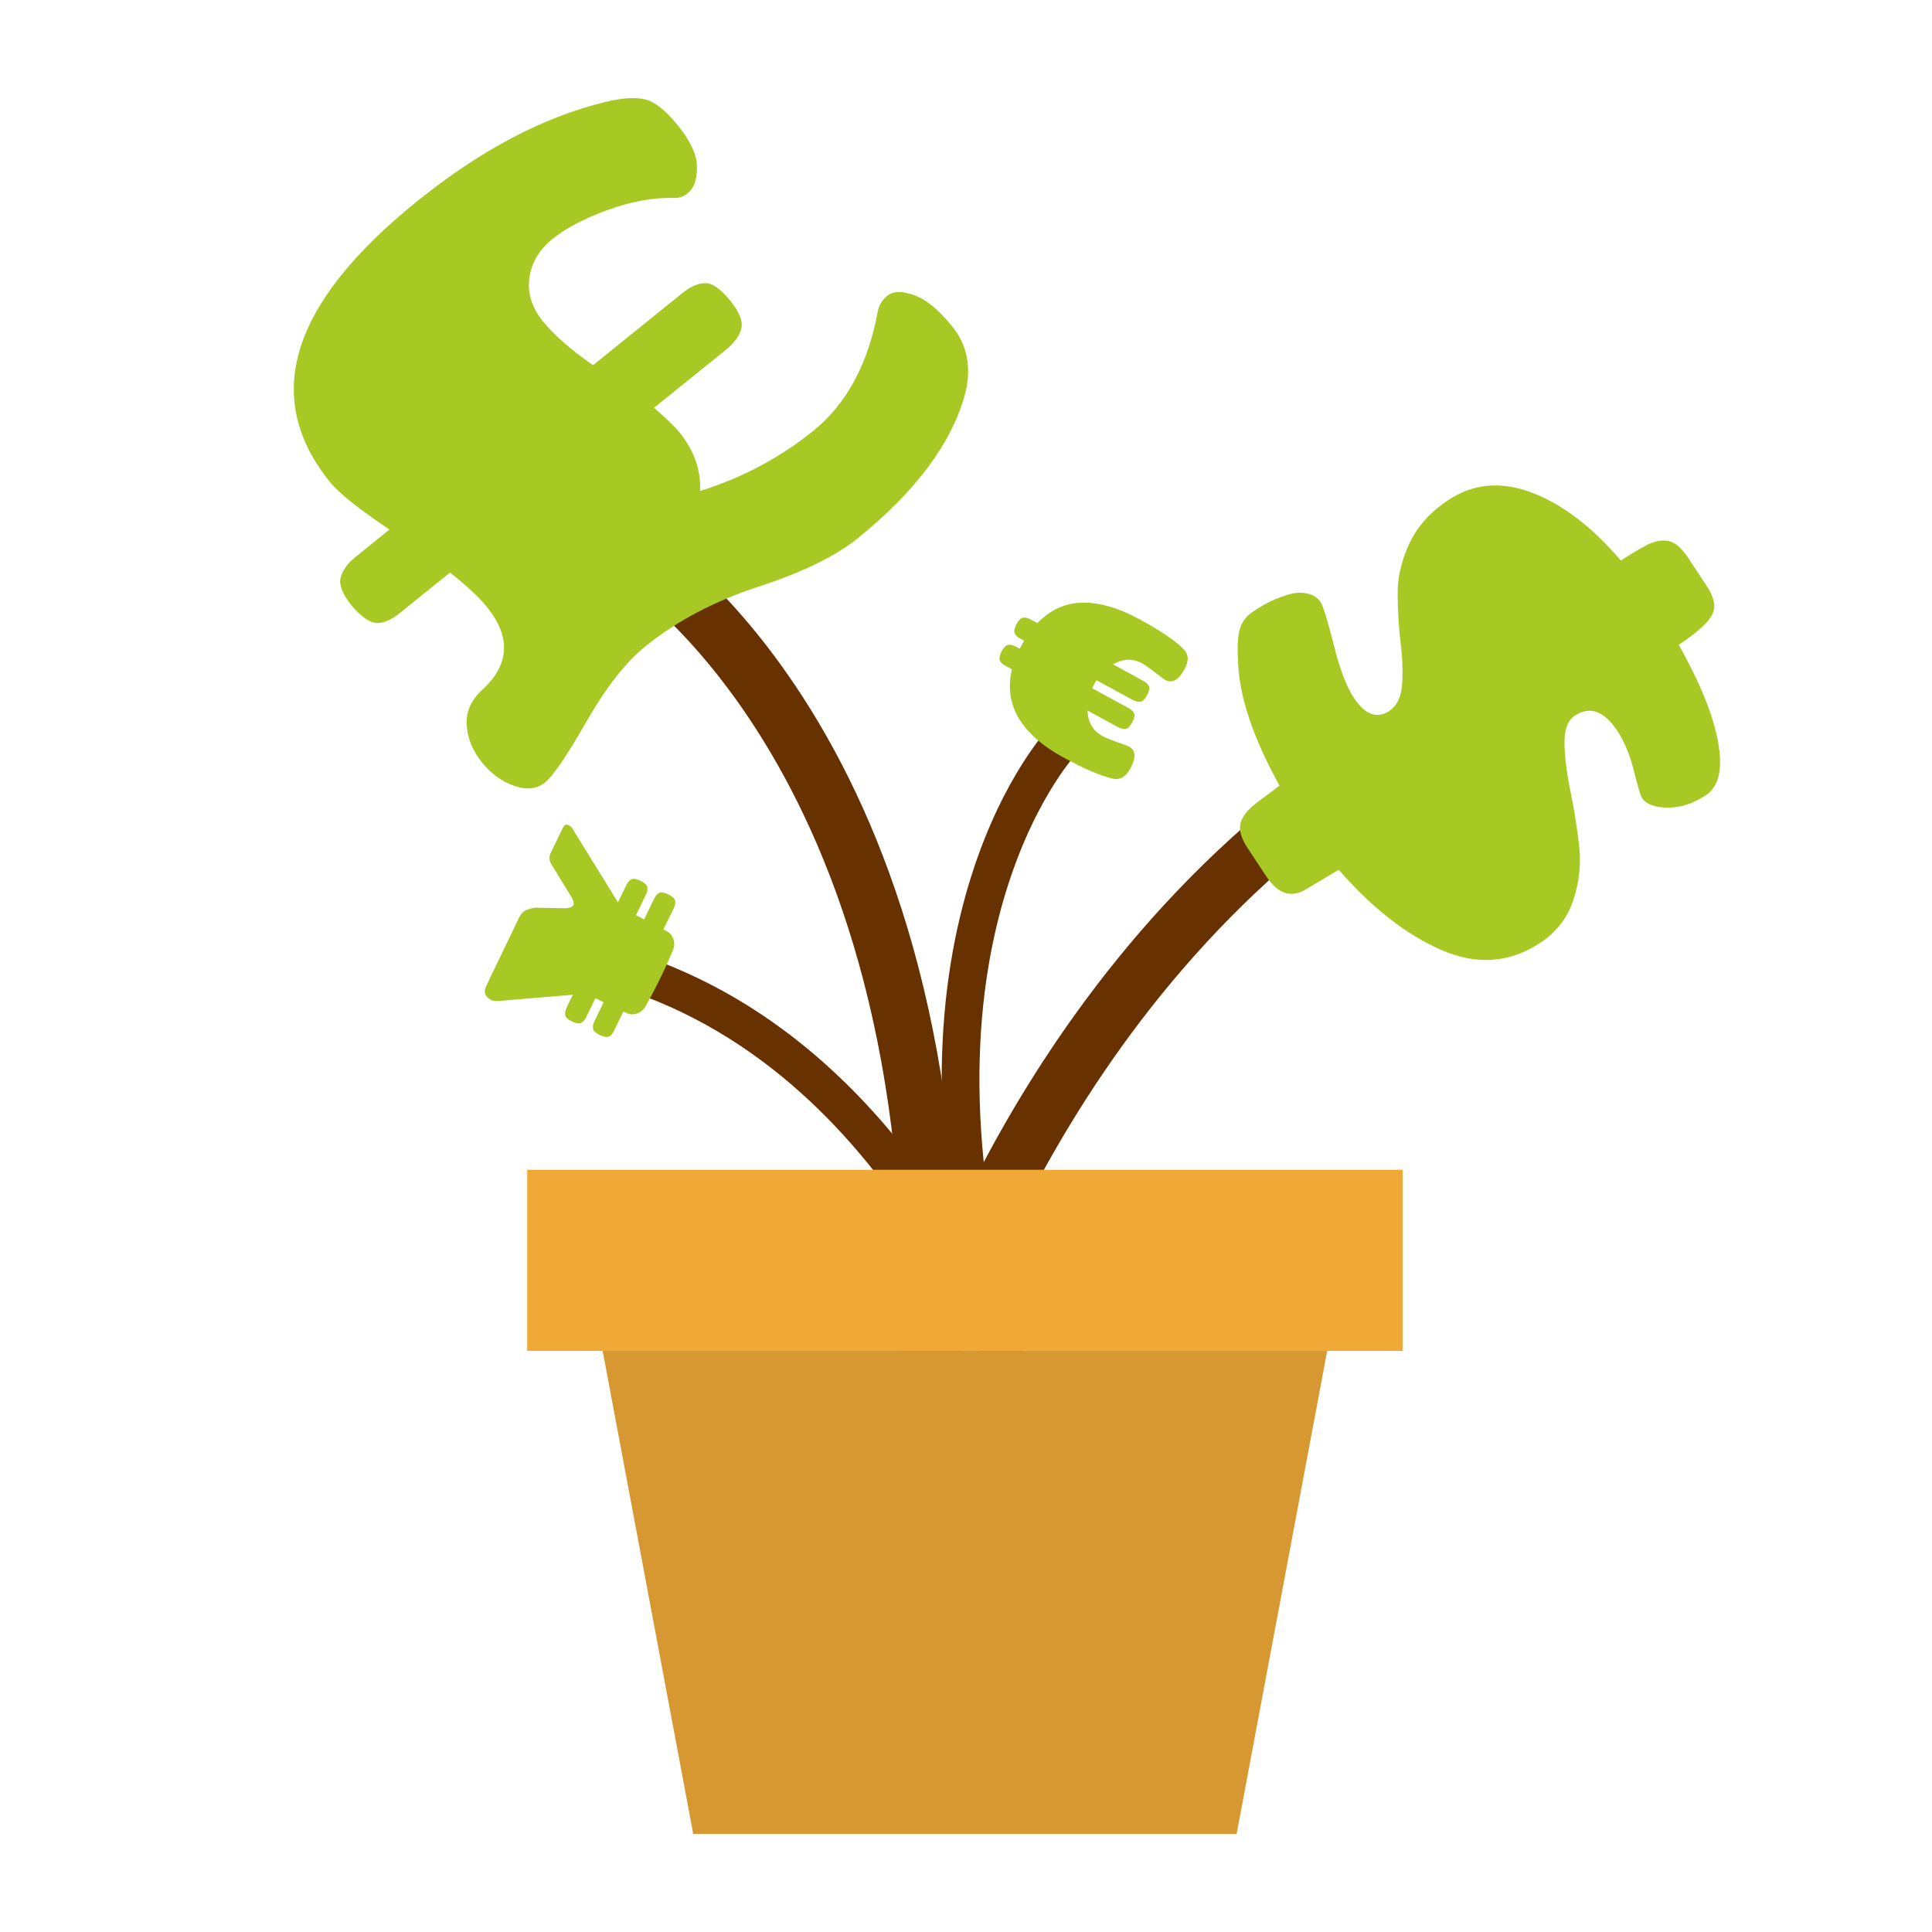 <?xml version="1.0" encoding="utf-8"?>
<!-- Generator: Adobe Illustrator 16.0.0, SVG Export Plug-In . SVG Version: 6.00 Build 0)  -->
<!DOCTYPE svg PUBLIC "-//W3C//DTD SVG 1.1//EN" "http://www.w3.org/Graphics/SVG/1.1/DTD/svg11.dtd">
<svg version="1.1" id="Layer_1" xmlns="http://www.w3.org/2000/svg" xmlns:xlink="http://www.w3.org/1999/xlink" x="0px" y="0px"
	 width="512px" height="512px" viewBox="0 0 512 512" enable-background="new 0 0 512 512" xml:space="preserve">
<g>
	<path fill="none" stroke="#683100" stroke-width="15" stroke-linecap="round" stroke-miterlimit="10" d="M167.214,146.444
		c0,0,84.215,51.054,79.215,214.054c0,0,32.786-113.96,135.285-168.48"/>
	<path fill="#a8c924" d="M332.859,212.886l6.233-4.685c-7.01-12.662-10.669-23.555-10.979-32.682c-0.246-3.944-0.1-6.874,0.44-8.786
		c0.536-1.914,1.72-3.471,3.534-4.672c1.819-1.204,3.389-2.119,4.719-2.746c1.324-0.63,2.865-1.214,4.627-1.754
		c1.758-0.541,3.439-0.629,5.053-0.264c1.607,0.365,2.78,1.148,3.512,2.345c0.729,1.198,1.888,4.971,3.479,11.324
		c1.588,6.353,3.356,11.001,5.306,13.945c2.975,4.499,6.108,5.665,9.4,3.488c1.987-1.316,3.112-3.617,3.369-6.896
		c0.257-3.281,0.134-6.995-0.369-11.142c-0.504-4.146-0.771-8.451-0.795-12.914c-0.029-4.462,1.014-8.95,3.134-13.46
		c2.115-4.513,5.558-8.343,10.317-11.493c6.577-4.352,13.921-5.01,22.029-1.973c8.104,3.038,15.999,9.045,23.685,18.026
		c2.079-1.375,4.21-2.664,6.403-3.864c2.191-1.202,4.194-1.653,6.009-1.359c1.81,0.295,3.577,1.739,5.294,4.336l4.982,7.531
		c1.718,2.599,2.355,4.788,1.92,6.57c-0.56,2.358-3.648,5.399-9.273,9.121c5.663,10.069,9.138,18.659,10.424,25.773
		c1.281,7.114,0.217,11.804-3.202,14.066c-3.421,2.262-6.828,3.363-10.225,3.308c-3.397-0.056-5.64-0.905-6.729-2.548
		c-0.401-0.607-1.127-3.019-2.177-7.241c-1.053-4.222-2.49-7.718-4.323-10.487c-3.551-5.369-7.316-6.733-11.298-4.1
		c-1.904,1.261-2.822,3.732-2.747,7.417c0.073,3.685,0.591,7.854,1.552,12.506c0.961,4.653,1.729,9.434,2.303,14.345
		c0.573,4.91,0.073,9.751-1.497,14.524c-1.571,4.774-4.479,8.564-8.721,11.368c-8.138,5.383-16.885,6.036-26.238,1.959
		c-9.355-4.08-18.436-11.17-27.234-21.279c-4.097,2.461-6.996,4.193-8.696,5.196c-3.925,2.344-7.404,1.225-10.438-3.363
		l-4.981-7.531c-1.72-2.598-2.356-4.787-1.92-6.57C329.174,216.443,330.549,214.661,332.859,212.886z"/>
	<path fill="#a8c924" d="M186.964,75.03c1.884,0.024,4.058,1.557,6.517,4.601c2.458,3.047,3.451,5.534,2.977,7.456
		c-0.475,1.929-1.842,3.801-4.104,5.626l-19.014,15.353c3.285,2.866,5.526,5.034,6.717,6.508c3.889,4.816,5.714,9.996,5.482,15.538
		c11.149-3.479,21.146-8.792,29.988-15.933c8.846-7.141,14.56-17.757,17.136-31.854c0.351-1.578,1.187-2.905,2.515-3.976
		c1.327-1.072,3.255-1.247,5.781-0.529c3.594,0.834,7.395,3.73,11.399,8.692c4.008,4.962,5.15,10.899,3.424,17.81
		c-3.551,13.094-13.042,25.871-28.469,38.325c-5.896,4.761-14.66,9.036-26.29,12.827c-11.631,3.792-21.622,9.058-29.976,15.802
		c-5.209,4.206-10.404,10.836-15.592,19.893c-5.188,9.058-8.86,14.459-11.022,16.204c-2.161,1.745-4.89,2.038-8.176,0.88
		c-3.29-1.157-6.145-3.234-8.564-6.233c-2.419-2.997-3.757-6.259-4.01-9.791c-0.253-3.528,1.114-6.66,4.102-9.397
		c7.27-6.681,7.688-14,1.264-21.961c-2.144-2.653-5.412-5.693-9.806-9.128l-13.267,10.711c-2.262,1.827-4.306,2.709-6.145,2.647
		c-1.836-0.06-4.032-1.573-6.587-4.542c-2.459-3.045-3.451-5.529-2.978-7.458c0.473-1.923,1.838-3.798,4.102-5.625l8.844-7.14
		c-8.133-5.447-13.389-9.646-15.768-12.594c-18.168-22.502-10.5-47.282,23.011-74.339c16.805-13.566,33.41-22.349,49.825-26.348
		c4.333-1.065,7.82-1.324,10.456-0.774c2.635,0.552,5.602,2.867,8.893,6.943c3.294,4.08,4.98,7.629,5.063,10.644
		c0.084,3.02-0.489,5.228-1.714,6.621c-1.229,1.399-2.69,2.05-4.386,1.958c-5.463-0.132-11.303,0.929-17.518,3.185
		c-6.213,2.259-11.088,4.813-14.625,7.67c-3.539,2.855-5.59,6.301-6.151,10.324c-0.564,4.028,0.623,7.859,3.556,11.494
		c2.938,3.637,7.373,7.523,13.309,11.657l23.585-19.042C183.009,75.91,185.079,75.011,186.964,75.03z"/>
	<path fill="none" stroke="#683100" stroke-width="10" stroke-linecap="round" stroke-miterlimit="10" d="M280.931,197.142
		c0,0-49.888,54.167-12.433,170.213c0,0-29.831-95.646-114.784-113.515"/>
	<rect x="139.714" y="309.998" fill="#F0A836" width="231.999" height="48"/>
	<polygon fill="#F0A836" points="327.713,485.998 183.714,485.998 159.714,357.998 351.713,357.998 	"/>
	<polygon opacity="0.1" enable-background="new    " points="327.713,485.998 183.714,485.998 159.714,357.998 351.713,357.998 	"/>
	<path fill="#a8c924" d="M149.237,219.249c0.337-0.692,0.854-0.869,1.544-0.531c0.45,0.22,0.841,0.646,1.175,1.28l11.81,19.126
		l2.229-4.566c0.389-0.795,0.845-1.313,1.366-1.551c0.523-0.235,1.321-0.094,2.395,0.43c1.072,0.523,1.668,1.082,1.784,1.674
		c0.118,0.594-0.018,1.287-0.405,2.084l-2.608,5.346c0.97,0.473,1.688,0.845,2.155,1.115l2.685-5.502
		c0.388-0.795,0.844-1.313,1.366-1.551c0.523-0.235,1.321-0.094,2.394,0.43c1.073,0.524,1.668,1.082,1.785,1.674
		c0.118,0.595-0.018,1.288-0.405,2.084l-2.685,5.501l1.013,0.558c0.744,0.407,1.284,1.078,1.62,2.013
		c0.337,0.936,0.286,1.938-0.15,3.011c-0.824,2.039-1.911,4.443-3.263,7.211c-1.351,2.771-2.66,5.278-3.93,7.528
		c-0.575,1.005-1.335,1.662-2.28,1.973c-0.942,0.311-1.805,0.298-2.583-0.04l-1.063-0.453l-2.481,5.086
		c-0.389,0.796-0.839,1.306-1.354,1.523c-0.516,0.221-1.316,0.087-2.406-0.402c-1.072-0.522-1.667-1.081-1.785-1.675
		c-0.118-0.593,0.019-1.286,0.405-2.083l2.406-4.931l-2.182-1.063l-2.456,5.034c-0.389,0.797-0.839,1.305-1.354,1.523
		c-0.515,0.222-1.316,0.088-2.406-0.401c-1.072-0.522-1.667-1.081-1.785-1.675s0.018-1.287,0.406-2.084l1.621-3.321l-19.226,1.606
		c-1.05,0.131-1.833,0.07-2.353-0.184c-1.729-0.844-2.182-2.113-1.354-3.809l8.557-17.801c0.489-1.004,1.012-1.681,1.569-2.031
		c0.556-0.349,1.487-0.633,2.794-0.854l8.344,0.152c1.031-0.182,1.636-0.455,1.813-0.818c0.178-0.363,0.081-0.957-0.289-1.779
		l-5.722-9.346c-0.438-0.942-0.439-1.863,0-2.763L149.237,219.249z"/>
	<path fill="#a8c924" d="M304.494,181.889c0.213,0.534,0.035,1.324-0.536,2.372c-0.57,1.048-1.156,1.617-1.754,1.708
		c-0.599,0.09-1.285-0.077-2.062-0.5l-9.533-5.198c-0.163,0.218-0.373,0.564-0.631,1.037c-0.259,0.474-0.437,0.837-0.53,1.092
		l9.634,5.253c0.776,0.423,1.272,0.902,1.486,1.435c0.213,0.533,0.034,1.324-0.536,2.371c-0.572,1.048-1.157,1.617-1.754,1.708
		c-0.599,0.091-1.285-0.076-2.063-0.5l-8.012-4.368c0.096,3.122,1.428,5.382,3.996,6.784c0.676,0.368,1.856,0.858,3.54,1.47
		c1.991,0.691,3.141,1.12,3.444,1.285c1.824,0.995,1.944,2.947,0.358,5.854c-1.197,2.198-2.755,3.081-4.669,2.65
		c-3.094-0.679-7.396-2.52-12.904-5.524c-11.427-6.23-16.024-14.042-13.794-23.439l-1.774-0.967
		c-0.778-0.424-1.266-0.898-1.462-1.422c-0.197-0.523-0.026-1.319,0.512-2.385c0.57-1.047,1.155-1.617,1.754-1.708
		c0.598-0.091,1.285,0.076,2.063,0.5l0.962,0.525l1.162-2.13l-1.064-0.58c-0.777-0.425-1.266-0.898-1.462-1.422
		s-0.025-1.319,0.512-2.386c0.57-1.047,1.154-1.616,1.755-1.708c0.597-0.09,1.283,0.076,2.063,0.5l1.724,0.94
		c3.435-3.565,7.437-5.374,12.004-5.427c4.566-0.053,9.598,1.418,15.091,4.414c5.492,2.995,9.36,5.609,11.607,7.842
		c1.397,1.377,1.498,3.164,0.301,5.36c-1.586,2.908-3.291,3.863-5.114,2.868c-0.306-0.166-1.229-0.845-2.771-2.037
		c-1.544-1.192-2.652-1.973-3.328-2.341c-2.502-1.364-5.089-1.283-7.762,0.241l8.063,4.396
		C303.785,180.877,304.281,181.356,304.494,181.889z"/>
</g>
</svg>
